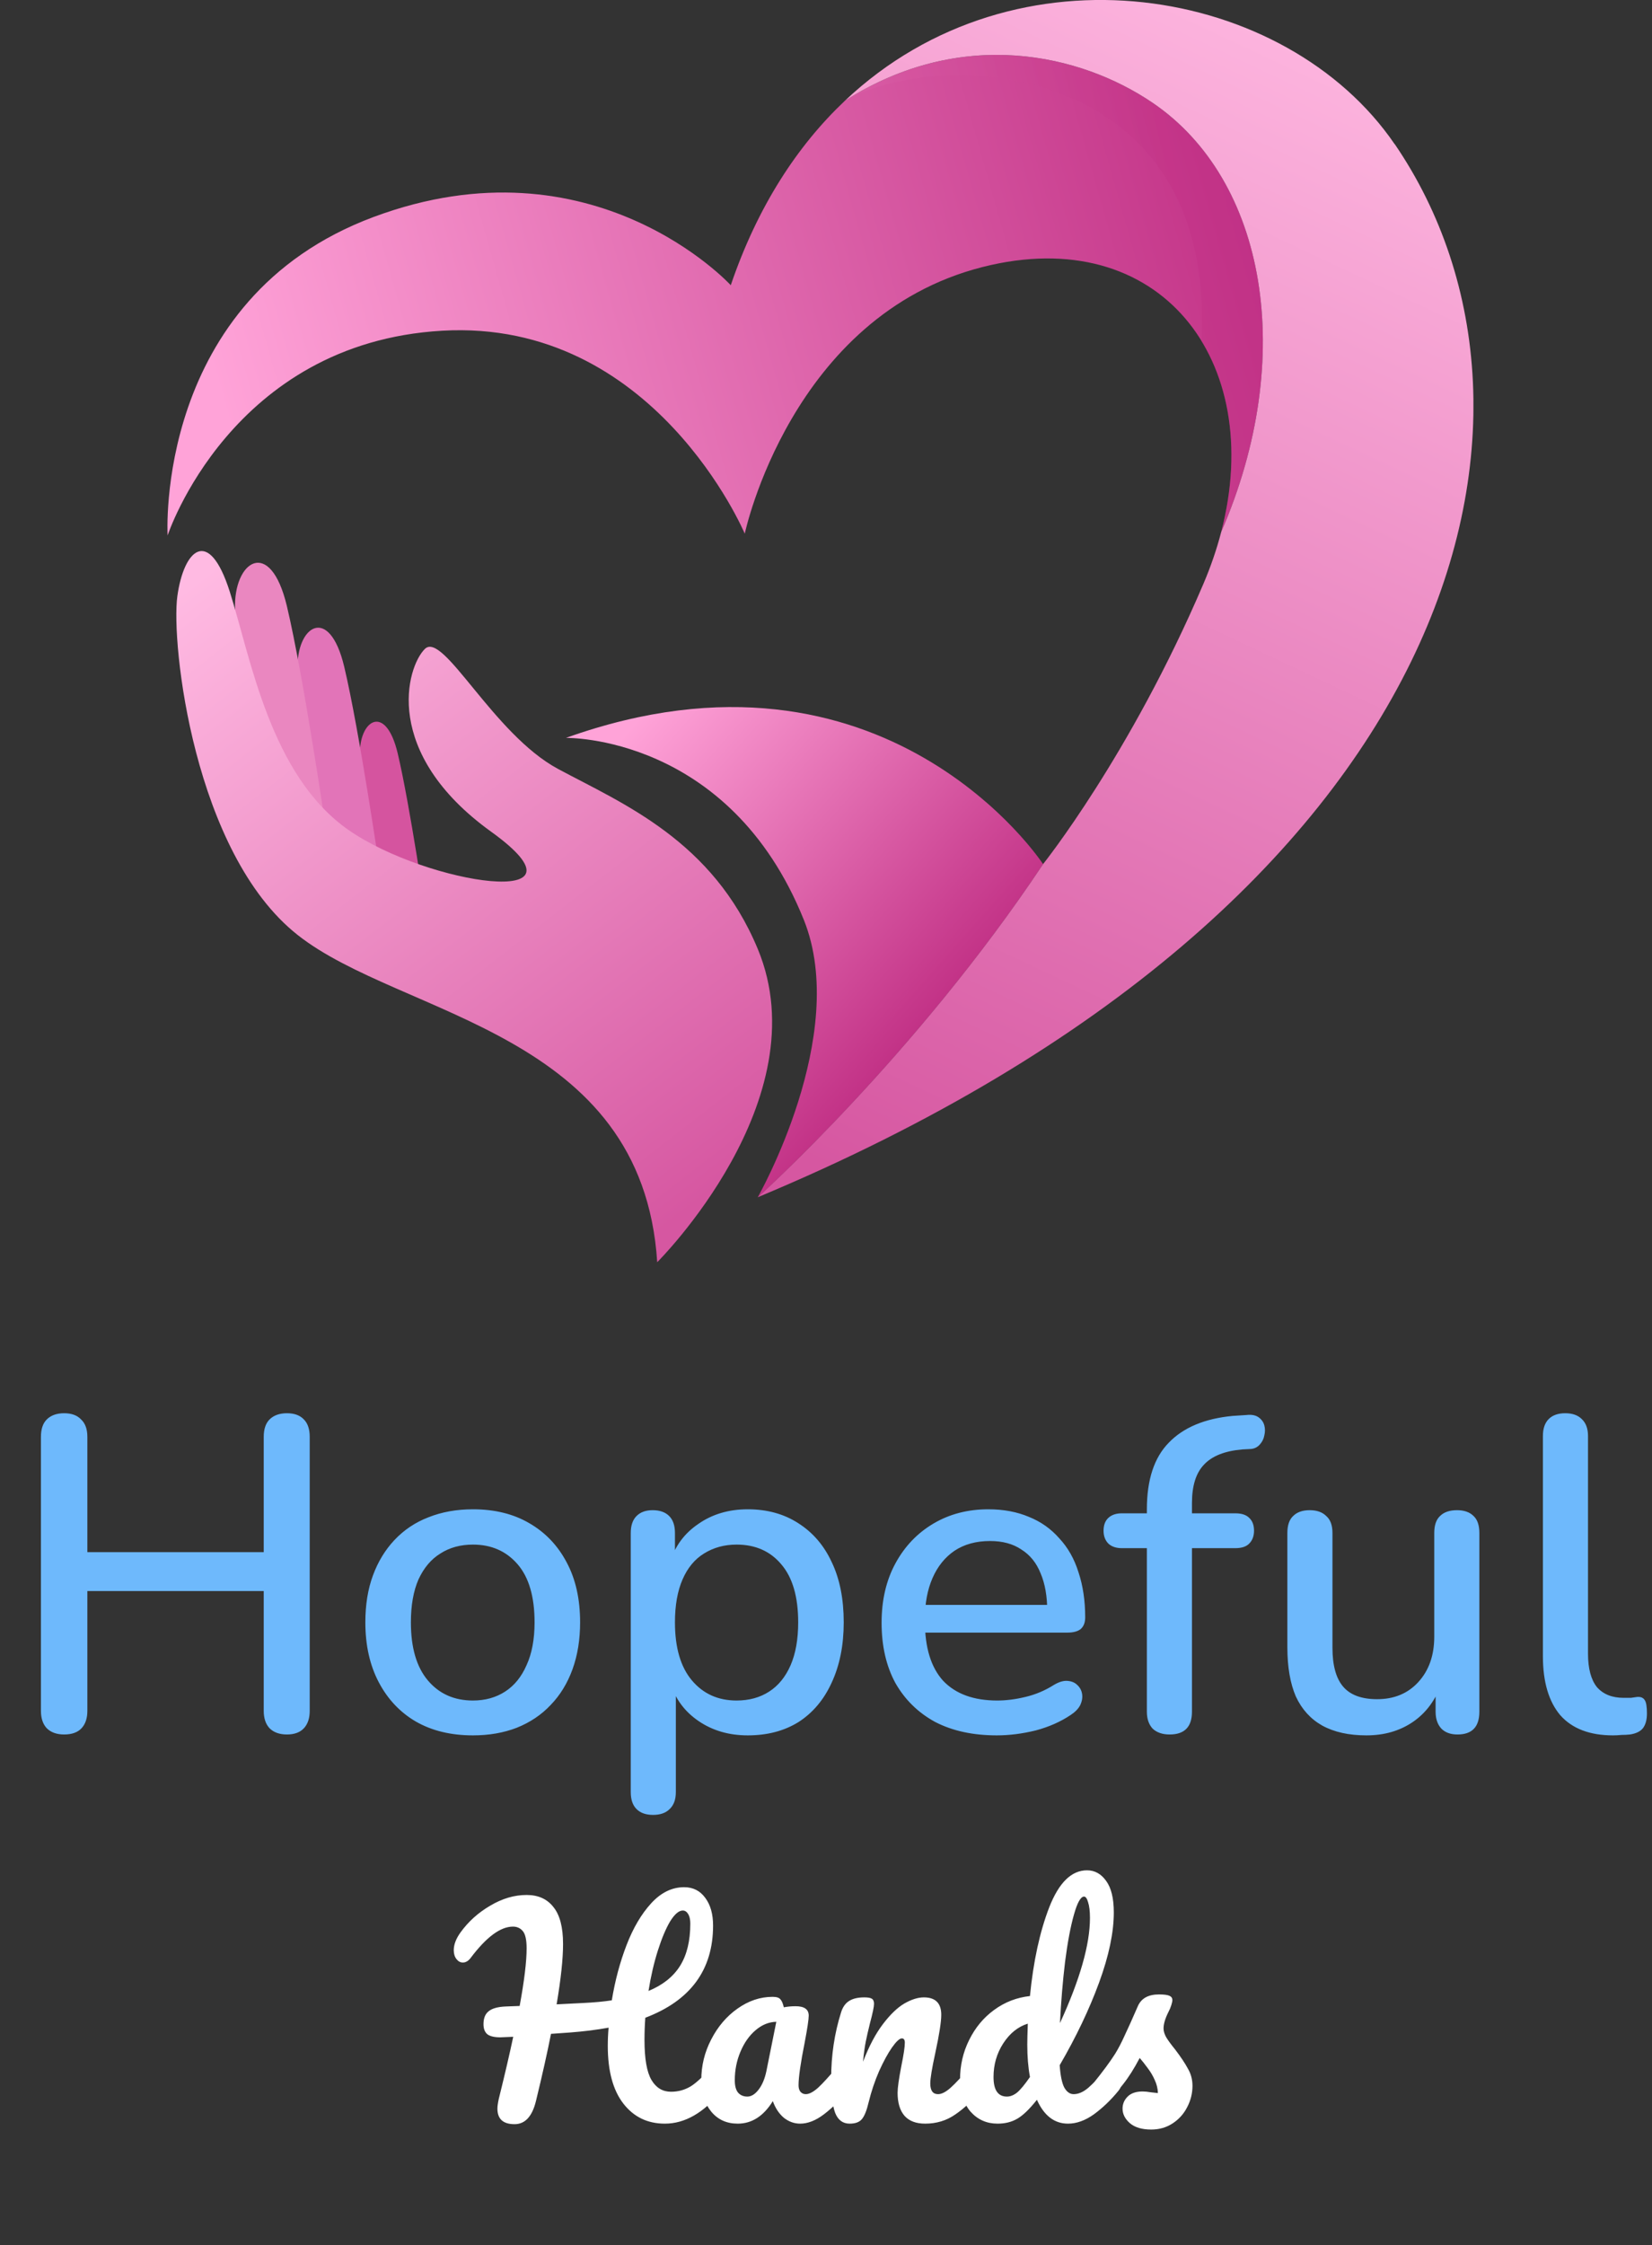 <svg width="148" height="201" viewBox="0 0 148 201" fill="none" xmlns="http://www.w3.org/2000/svg">
<rect x="0" y="0" width="148" height="201" fill="#333333" stroke="none"/>
<g clip-path="url(#clip0_57_95)">
<path d="M32.246 67.648C32.12 64.519 34.533 62.853 35.629 67.441C36.721 72.029 38.218 82.274 38.218 82.274C38.218 82.274 32.427 81.263 32.489 80.854C32.552 80.444 32.246 67.648 32.246 67.648Z" fill="#D5549F"/>
<path d="M26.662 59.947C26.509 56.084 29.488 54.025 30.839 59.693C32.191 65.362 34.038 78.013 34.038 78.013C34.038 78.013 26.886 76.765 26.965 76.258C27.043 75.751 26.666 59.947 26.666 59.947H26.662Z" fill="#E274B8"/>
<path d="M21.059 54.551C20.886 50.256 24.203 47.97 25.703 54.267C27.204 60.567 29.26 74.631 29.26 74.631C29.26 74.631 19.747 64.886 19.833 64.324C19.919 63.762 21.063 54.547 21.063 54.547L21.059 54.551Z" fill="#EA87C0"/>
<path d="M58.879 113C57.551 92.276 35.959 91.048 26.658 83.698C17.354 76.348 15.31 57.587 15.888 53.377C16.466 49.168 18.713 47.088 20.584 52.967C22.454 58.847 24.199 69.435 31.256 74.327C38.313 79.219 53.822 81.528 44.006 74.463C34.187 67.398 36.419 59.713 38.065 58.094C39.712 56.475 44.179 65.721 49.999 68.842C55.818 71.959 63.865 75.259 67.893 84.969C73.496 98.483 58.879 113 58.879 113Z" fill="url(#paint0_linear_57_95)"/>
<path d="M103.237 9.187C96.813 4.838 86.148 2.349 75.681 9.031C71.437 13.042 67.869 18.48 65.468 25.534C65.468 25.534 53.162 12.094 33.472 19.424C13.786 26.755 15.016 47.935 15.016 47.935C15.016 47.935 20.678 30.687 39.629 29.607C58.616 28.522 66.722 47.779 66.722 47.779C66.722 47.779 70.848 28.261 88.035 23.903C103.882 19.889 113.418 32.244 109.406 47.623C116.22 31.947 113.446 16.097 103.237 9.187Z" fill="url(#paint1_linear_57_95)"/>
<path d="M93.445 77.362C93.445 77.362 79.355 55.823 50.702 66.06C50.702 66.06 65.343 65.756 72.015 82.352C76.164 92.674 67.881 107.191 67.881 107.191C67.881 107.191 82.015 94.524 93.445 77.366V77.362Z" fill="url(#paint2_linear_57_95)"/>
<path d="M124.947 12.909C115.257 -1.276 91.037 -5.481 75.681 9.031C86.148 2.349 96.813 4.838 103.237 9.187C113.442 16.097 116.216 31.947 109.406 47.623C109.009 49.152 108.479 50.709 107.807 52.281C101.257 67.605 93.449 77.358 93.449 77.358C82.015 94.516 67.885 107.183 67.885 107.183C131.206 80.791 141.576 37.23 124.955 12.905L124.947 12.909Z" fill="url(#paint3_linear_57_95)"/>
<path style="mix-blend-mode:multiply" opacity="0.29" d="M107.634 30.527V30.531C110.341 34.963 111.127 41.014 109.402 47.623C116.216 31.947 113.442 16.097 103.233 9.187C96.809 4.838 86.145 2.349 75.677 9.031C84.137 4.147 108.99 5.345 107.63 30.523L107.634 30.527Z" fill="url(#paint4_linear_57_95)"/>
<path style="mix-blend-mode:multiply" opacity="0.29" d="M88.325 71.803C85.249 85.024 74.07 101.105 67.881 107.187C67.881 107.187 82.015 94.52 93.445 77.362C93.445 77.362 91.744 74.764 88.325 71.803Z" fill="url(#paint5_linear_57_95)"/>
</g>
<path d="M5.747 155.28C5.08 155.28 4.56 155.093 4.187 154.72C3.84 154.347 3.667 153.827 3.667 153.16V128.64C3.667 127.947 3.84 127.427 4.187 127.08C4.56 126.707 5.08 126.52 5.747 126.52C6.413 126.52 6.92 126.707 7.267 127.08C7.64 127.427 7.827 127.947 7.827 128.64V138.96H23.627V128.64C23.627 127.947 23.8 127.427 24.147 127.08C24.52 126.707 25.04 126.52 25.707 126.52C26.373 126.52 26.88 126.707 27.227 127.08C27.573 127.427 27.747 127.947 27.747 128.64V153.16C27.747 153.827 27.573 154.347 27.227 154.72C26.88 155.093 26.373 155.28 25.707 155.28C25.04 155.28 24.52 155.093 24.147 154.72C23.8 154.347 23.627 153.827 23.627 153.16V142.44H7.827V153.16C7.827 153.827 7.653 154.347 7.307 154.72C6.96 155.093 6.44 155.28 5.747 155.28ZM42.371 155.36C40.397 155.36 38.691 154.947 37.251 154.12C35.837 153.293 34.731 152.12 33.931 150.6C33.131 149.08 32.731 147.293 32.731 145.24C32.731 143.667 32.957 142.267 33.411 141.04C33.864 139.813 34.504 138.76 35.331 137.88C36.184 136.973 37.197 136.293 38.371 135.84C39.571 135.36 40.904 135.12 42.371 135.12C44.317 135.12 45.997 135.533 47.411 136.36C48.851 137.187 49.971 138.36 50.771 139.88C51.571 141.373 51.971 143.16 51.971 145.24C51.971 146.787 51.744 148.187 51.291 149.44C50.837 150.693 50.184 151.76 49.331 152.64C48.504 153.52 47.491 154.2 46.291 154.68C45.117 155.133 43.811 155.36 42.371 155.36ZM42.371 152.24C43.464 152.24 44.424 151.973 45.251 151.44C46.077 150.907 46.717 150.12 47.171 149.08C47.651 148.04 47.891 146.76 47.891 145.24C47.891 142.947 47.384 141.213 46.371 140.04C45.357 138.867 44.024 138.28 42.371 138.28C41.251 138.28 40.277 138.547 39.451 139.08C38.624 139.587 37.971 140.36 37.491 141.4C37.037 142.44 36.811 143.72 36.811 145.24C36.811 147.507 37.317 149.24 38.331 150.44C39.344 151.64 40.691 152.24 42.371 152.24ZM58.508 162.48C57.868 162.48 57.375 162.307 57.028 161.96C56.681 161.613 56.508 161.107 56.508 160.44V137.24C56.508 136.573 56.681 136.067 57.028 135.72C57.375 135.373 57.855 135.2 58.468 135.2C59.108 135.2 59.601 135.373 59.948 135.72C60.295 136.067 60.468 136.573 60.468 137.24V140.72L60.028 139.88C60.455 138.44 61.295 137.293 62.548 136.44C63.801 135.56 65.281 135.12 66.988 135.12C68.721 135.12 70.228 135.533 71.508 136.36C72.815 137.187 73.815 138.347 74.508 139.84C75.228 141.333 75.588 143.133 75.588 145.24C75.588 147.293 75.228 149.093 74.508 150.64C73.815 152.16 72.828 153.333 71.548 154.16C70.268 154.96 68.748 155.36 66.988 155.36C65.308 155.36 63.841 154.933 62.588 154.08C61.335 153.227 60.495 152.093 60.068 150.68H60.548V160.44C60.548 161.107 60.361 161.613 59.988 161.96C59.641 162.307 59.148 162.48 58.508 162.48ZM65.988 152.24C67.108 152.24 68.081 151.973 68.908 151.44C69.735 150.907 70.375 150.12 70.828 149.08C71.281 148.04 71.508 146.76 71.508 145.24C71.508 142.947 71.001 141.213 69.988 140.04C69.001 138.867 67.668 138.28 65.988 138.28C64.895 138.28 63.921 138.547 63.068 139.08C62.241 139.587 61.601 140.36 61.148 141.4C60.695 142.44 60.468 143.72 60.468 145.24C60.468 147.507 60.975 149.24 61.988 150.44C63.001 151.64 64.335 152.24 65.988 152.24ZM89.301 155.36C87.167 155.36 85.327 154.96 83.781 154.16C82.261 153.333 81.074 152.173 80.221 150.68C79.394 149.16 78.981 147.36 78.981 145.28C78.981 143.253 79.394 141.48 80.221 139.96C81.047 138.44 82.181 137.253 83.621 136.4C85.061 135.547 86.701 135.12 88.541 135.12C89.901 135.12 91.114 135.347 92.181 135.8C93.247 136.227 94.154 136.867 94.901 137.72C95.674 138.547 96.247 139.56 96.621 140.76C97.021 141.96 97.221 143.307 97.221 144.8C97.221 145.253 97.087 145.6 96.821 145.84C96.554 146.053 96.154 146.16 95.621 146.16H82.181V143.68H94.501L93.821 144.24C93.821 142.907 93.621 141.773 93.221 140.84C92.847 139.907 92.274 139.2 91.501 138.72C90.754 138.213 89.821 137.96 88.701 137.96C87.447 137.96 86.381 138.253 85.501 138.84C84.647 139.427 83.994 140.24 83.541 141.28C83.087 142.32 82.861 143.533 82.861 144.92V145.16C82.861 147.507 83.407 149.28 84.501 150.48C85.621 151.653 87.234 152.24 89.341 152.24C90.141 152.24 90.981 152.133 91.861 151.92C92.767 151.707 93.621 151.347 94.421 150.84C94.874 150.573 95.274 150.453 95.621 150.48C95.994 150.507 96.287 150.627 96.501 150.84C96.741 151.053 96.887 151.32 96.941 151.64C96.994 151.96 96.941 152.293 96.781 152.64C96.621 152.96 96.341 153.253 95.941 153.52C95.034 154.133 93.981 154.6 92.781 154.92C91.581 155.213 90.421 155.36 89.301 155.36ZM104.786 155.28C104.146 155.28 103.639 155.107 103.266 154.76C102.919 154.387 102.746 153.88 102.746 153.24V138.6H100.506C99.999 138.6 99.599 138.467 99.306 138.2C99.013 137.907 98.866 137.52 98.866 137.04C98.866 136.533 99.013 136.147 99.306 135.88C99.599 135.613 99.999 135.48 100.506 135.48H103.906L102.746 136.56V135.12C102.746 132.48 103.399 130.493 104.706 129.16C106.013 127.8 107.919 127 110.426 126.76L111.666 126.68C112.119 126.627 112.479 126.693 112.746 126.88C113.013 127.067 113.186 127.307 113.266 127.6C113.346 127.893 113.346 128.2 113.266 128.52C113.213 128.813 113.079 129.08 112.866 129.32C112.653 129.56 112.386 129.693 112.066 129.72L111.306 129.76C109.733 129.893 108.586 130.347 107.866 131.12C107.146 131.867 106.786 133.013 106.786 134.56V136.12L106.226 135.48H110.666C111.226 135.48 111.639 135.613 111.906 135.88C112.199 136.147 112.346 136.533 112.346 137.04C112.346 137.52 112.199 137.907 111.906 138.2C111.639 138.467 111.226 138.6 110.666 138.6H106.786V153.24C106.786 154.6 106.119 155.28 104.786 155.28ZM122.413 155.36C120.84 155.36 119.52 155.067 118.453 154.48C117.413 153.893 116.627 153.027 116.093 151.88C115.587 150.707 115.333 149.24 115.333 147.48V137.24C115.333 136.547 115.507 136.04 115.853 135.72C116.2 135.373 116.693 135.2 117.333 135.2C117.973 135.2 118.467 135.373 118.813 135.72C119.187 136.04 119.373 136.547 119.373 137.24V147.52C119.373 149.093 119.693 150.253 120.333 151C120.973 151.747 121.987 152.12 123.373 152.12C124.893 152.12 126.12 151.613 127.053 150.6C128.013 149.56 128.493 148.2 128.493 146.52V137.24C128.493 136.547 128.667 136.04 129.013 135.72C129.36 135.373 129.867 135.2 130.533 135.2C131.173 135.2 131.667 135.373 132.013 135.72C132.36 136.04 132.533 136.547 132.533 137.24V153.24C132.533 154.6 131.88 155.28 130.573 155.28C129.96 155.28 129.48 155.107 129.133 154.76C128.787 154.387 128.613 153.88 128.613 153.24V149.84L129.133 150.72C128.6 152.213 127.747 153.36 126.573 154.16C125.4 154.96 124.013 155.36 122.413 155.36ZM144.507 155.36C142.427 155.36 140.853 154.76 139.787 153.56C138.747 152.333 138.227 150.573 138.227 148.28V128.56C138.227 127.893 138.4 127.387 138.747 127.04C139.093 126.693 139.587 126.52 140.227 126.52C140.867 126.52 141.36 126.693 141.707 127.04C142.08 127.387 142.267 127.893 142.267 128.56V148.04C142.267 149.373 142.533 150.373 143.067 151.04C143.627 151.68 144.427 152 145.467 152C145.707 152 145.92 152 146.107 152C146.293 151.973 146.48 151.947 146.667 151.92C146.987 151.893 147.213 151.987 147.347 152.2C147.48 152.387 147.547 152.787 147.547 153.4C147.547 153.96 147.427 154.4 147.187 154.72C146.947 155.013 146.56 155.2 146.027 155.28C145.787 155.307 145.533 155.32 145.267 155.32C145 155.347 144.747 155.36 144.507 155.36Z" fill="#6EB9FC"/>
<path d="M64.411 184.648C64.619 184.648 64.779 184.744 64.891 184.936C65.019 185.128 65.083 185.392 65.083 185.728C65.083 186.352 64.931 186.848 64.627 187.216C63.043 189.152 61.355 190.12 59.563 190.12C58.011 190.12 56.771 189.52 55.843 188.32C54.915 187.12 54.451 185.4 54.451 183.16C54.451 182.616 54.475 182.072 54.523 181.528C53.467 181.72 52.315 181.864 51.067 181.96C50.235 182.024 49.667 182.064 49.363 182.08C49.043 183.712 48.595 185.712 48.019 188.08C47.683 189.472 47.043 190.168 46.099 190.168C45.075 190.168 44.563 189.704 44.563 188.776C44.563 188.568 44.603 188.28 44.683 187.912C45.227 185.72 45.659 183.864 45.979 182.344L44.827 182.392C44.299 182.392 43.915 182.304 43.675 182.128C43.435 181.936 43.315 181.632 43.315 181.216C43.315 180.688 43.467 180.304 43.771 180.064C44.075 179.808 44.579 179.664 45.283 179.632L46.555 179.584C46.971 177.328 47.179 175.608 47.179 174.424C47.179 173.672 47.067 173.16 46.843 172.888C46.619 172.616 46.323 172.48 45.955 172.48C44.835 172.48 43.571 173.416 42.163 175.288C41.955 175.56 41.723 175.696 41.467 175.696C41.243 175.696 41.051 175.592 40.891 175.384C40.731 175.176 40.651 174.912 40.651 174.592C40.651 174.096 40.851 173.568 41.251 173.008C41.955 172.032 42.843 171.232 43.915 170.608C44.987 169.968 46.075 169.648 47.179 169.648C48.219 169.648 49.019 170.008 49.579 170.728C50.155 171.432 50.443 172.536 50.443 174.04C50.443 175.368 50.251 177.168 49.867 179.44L52.219 179.32C53.227 179.272 54.091 179.192 54.811 179.08C55.099 177.32 55.539 175.672 56.131 174.136C56.723 172.6 57.459 171.352 58.339 170.392C59.219 169.432 60.203 168.952 61.291 168.952C62.091 168.952 62.723 169.272 63.187 169.912C63.651 170.536 63.883 171.36 63.883 172.384C63.883 176.352 61.859 179.104 57.811 180.64C57.763 181.28 57.739 181.944 57.739 182.632C57.739 184.312 57.947 185.504 58.363 186.208C58.779 186.912 59.363 187.264 60.115 187.264C60.771 187.264 61.371 187.096 61.915 186.76C62.459 186.408 63.075 185.816 63.763 184.984C63.955 184.76 64.171 184.648 64.411 184.648ZM61.171 171.04C60.819 171.04 60.443 171.36 60.043 172C59.659 172.64 59.291 173.512 58.939 174.616C58.587 175.72 58.307 176.928 58.099 178.24C59.379 177.712 60.323 176.96 60.931 175.984C61.539 175.008 61.843 173.752 61.843 172.216C61.843 171.848 61.779 171.56 61.651 171.352C61.523 171.144 61.363 171.04 61.171 171.04ZM66.092 190.12C65.1 190.12 64.308 189.76 63.716 189.04C63.124 188.32 62.828 187.376 62.828 186.208C62.828 184.928 63.124 183.72 63.716 182.584C64.308 181.432 65.092 180.512 66.068 179.824C67.06 179.12 68.108 178.768 69.212 178.768C69.564 178.768 69.796 178.84 69.908 178.984C70.036 179.112 70.14 179.352 70.22 179.704C70.556 179.64 70.908 179.608 71.276 179.608C72.06 179.608 72.452 179.888 72.452 180.448C72.452 180.784 72.332 181.584 72.092 182.848C71.724 184.688 71.54 185.968 71.54 186.688C71.54 186.928 71.596 187.12 71.708 187.264C71.836 187.408 71.996 187.48 72.188 187.48C72.492 187.48 72.86 187.288 73.292 186.904C73.724 186.504 74.308 185.864 75.044 184.984C75.236 184.76 75.452 184.648 75.692 184.648C75.9 184.648 76.06 184.744 76.172 184.936C76.3 185.128 76.364 185.392 76.364 185.728C76.364 186.368 76.212 186.864 75.908 187.216C75.252 188.032 74.556 188.72 73.82 189.28C73.084 189.84 72.372 190.12 71.684 190.12C71.156 190.12 70.668 189.944 70.22 189.592C69.788 189.224 69.46 188.728 69.236 188.104C68.404 189.448 67.356 190.12 66.092 190.12ZM66.956 187.696C67.308 187.696 67.644 187.488 67.964 187.072C68.284 186.656 68.516 186.104 68.66 185.416L69.548 181C68.876 181.016 68.252 181.272 67.676 181.768C67.116 182.248 66.668 182.888 66.332 183.688C65.996 184.488 65.828 185.336 65.828 186.232C65.828 186.728 65.924 187.096 66.116 187.336C66.324 187.576 66.604 187.696 66.956 187.696ZM76.118 190.12C75.51 190.12 75.078 189.8 74.822 189.16C74.582 188.52 74.462 187.496 74.462 186.088C74.462 184.008 74.758 182.032 75.35 180.16C75.494 179.696 75.726 179.36 76.046 179.152C76.382 178.928 76.846 178.816 77.438 178.816C77.758 178.816 77.982 178.856 78.11 178.936C78.238 179.016 78.302 179.168 78.302 179.392C78.302 179.648 78.182 180.224 77.942 181.12C77.782 181.76 77.654 182.32 77.558 182.8C77.462 183.28 77.382 183.872 77.318 184.576C77.846 183.2 78.438 182.08 79.094 181.216C79.75 180.352 80.39 179.736 81.014 179.368C81.654 179 82.238 178.816 82.766 178.816C83.806 178.816 84.326 179.336 84.326 180.376C84.326 181 84.15 182.128 83.798 183.76C83.494 185.152 83.342 186.072 83.342 186.52C83.342 187.16 83.574 187.48 84.038 187.48C84.358 187.48 84.734 187.288 85.166 186.904C85.614 186.504 86.206 185.864 86.942 184.984C87.134 184.76 87.35 184.648 87.59 184.648C87.798 184.648 87.958 184.744 88.07 184.936C88.198 185.128 88.262 185.392 88.262 185.728C88.262 186.368 88.11 186.864 87.806 187.216C87.118 188.064 86.374 188.76 85.574 189.304C84.79 189.848 83.894 190.12 82.886 190.12C82.07 190.12 81.454 189.888 81.038 189.424C80.622 188.944 80.414 188.256 80.414 187.36C80.414 186.912 80.526 186.112 80.75 184.96C80.958 183.952 81.062 183.256 81.062 182.872C81.062 182.616 80.974 182.488 80.798 182.488C80.59 182.488 80.294 182.76 79.91 183.304C79.542 183.832 79.158 184.536 78.758 185.416C78.374 186.296 78.062 187.224 77.822 188.2C77.646 188.952 77.438 189.464 77.198 189.736C76.974 189.992 76.614 190.12 76.118 190.12ZM99.952 184.648C100.16 184.648 100.32 184.744 100.432 184.936C100.56 185.128 100.624 185.392 100.624 185.728C100.624 186.368 100.472 186.864 100.168 187.216C99.512 188.016 98.792 188.704 98.008 189.28C97.224 189.84 96.448 190.12 95.68 190.12C94.464 190.12 93.536 189.408 92.896 187.984C92.224 188.832 91.632 189.4 91.12 189.688C90.624 189.976 90.04 190.12 89.368 190.12C88.392 190.12 87.584 189.76 86.944 189.04C86.32 188.304 86.008 187.352 86.008 186.184C86.008 184.904 86.28 183.72 86.824 182.632C87.368 181.528 88.112 180.632 89.056 179.944C90.016 179.24 91.088 178.824 92.272 178.696C92.576 175.592 93.152 172.944 94 170.752C94.864 168.544 95.992 167.44 97.384 167.44C98.072 167.44 98.64 167.752 99.088 168.376C99.552 169 99.784 169.944 99.784 171.208C99.784 173 99.344 175.096 98.464 177.496C97.584 179.896 96.408 182.36 94.936 184.888C95 185.816 95.136 186.48 95.344 186.88C95.568 187.28 95.848 187.48 96.184 187.48C96.616 187.48 97.056 187.288 97.504 186.904C97.952 186.52 98.552 185.88 99.304 184.984C99.496 184.76 99.712 184.648 99.952 184.648ZM97.12 169.792C96.816 169.792 96.512 170.336 96.208 171.424C95.904 172.496 95.64 173.904 95.416 175.648C95.208 177.392 95.056 179.216 94.96 181.12C96.752 177.216 97.648 174.08 97.648 171.712C97.648 171.104 97.592 170.632 97.48 170.296C97.384 169.96 97.264 169.792 97.12 169.792ZM90.208 187.696C90.512 187.696 90.816 187.576 91.12 187.336C91.424 187.08 91.808 186.616 92.272 185.944C92.112 185.08 92.032 184.112 92.032 183.04C92.032 182.656 92.048 182.032 92.08 181.168C91.2 181.44 90.464 182.032 89.872 182.944C89.296 183.84 89.008 184.84 89.008 185.944C89.008 187.112 89.408 187.696 90.208 187.696ZM103.136 190.648C102.304 190.648 101.664 190.456 101.216 190.072C100.784 189.688 100.568 189.256 100.568 188.776C100.568 188.36 100.72 188 101.024 187.696C101.328 187.392 101.776 187.24 102.368 187.24C102.576 187.24 102.816 187.264 103.088 187.312C103.376 187.344 103.592 187.368 103.736 187.384C103.72 186.968 103.624 186.576 103.448 186.208C103.288 185.84 103.08 185.488 102.824 185.152C102.568 184.8 102.328 184.496 102.104 184.24C101.608 185.184 101.112 185.968 100.616 186.592C100.136 187.216 99.608 187.808 99.031 188.368C98.743 188.656 98.439 188.8 98.12 188.8C97.864 188.8 97.656 188.712 97.496 188.536C97.335 188.344 97.255 188.112 97.255 187.84C97.255 187.52 97.368 187.224 97.591 186.952L97.903 186.568C98.784 185.48 99.448 184.584 99.895 183.88C100.184 183.416 100.472 182.864 100.76 182.224C101.064 181.584 101.456 180.712 101.936 179.608C102.24 178.904 102.872 178.552 103.832 178.552C104.28 178.552 104.592 178.592 104.768 178.672C104.944 178.752 105.032 178.88 105.032 179.056C105.032 179.152 105 179.304 104.936 179.512C104.872 179.72 104.784 179.928 104.672 180.136C104.384 180.712 104.24 181.2 104.24 181.6C104.24 181.84 104.32 182.104 104.48 182.392C104.656 182.68 104.92 183.04 105.272 183.472C105.784 184.144 106.168 184.72 106.424 185.2C106.696 185.664 106.832 186.176 106.832 186.736C106.832 187.408 106.672 188.048 106.352 188.656C106.048 189.248 105.616 189.728 105.056 190.096C104.496 190.464 103.856 190.648 103.136 190.648Z" fill="white"/>
<defs>
<linearGradient id="paint0_linear_57_95" x1="20.375" y1="49.792" x2="64.254" y2="106.326" gradientUnits="userSpaceOnUse">
<stop stop-color="#FFBAE2"/>
<stop offset="0.52" stop-color="#EA87C0"/>
<stop offset="1" stop-color="#D657A1"/>
</linearGradient>
<linearGradient id="paint1_linear_57_95" x1="22.902" y1="47.03" x2="117.679" y2="20.142" gradientUnits="userSpaceOnUse">
<stop stop-color="#FFA3D8"/>
<stop offset="1" stop-color="#BF2C82"/>
</linearGradient>
<linearGradient id="paint2_linear_57_95" x1="53.743" y1="68.252" x2="83.072" y2="94.198" gradientUnits="userSpaceOnUse">
<stop stop-color="#FFA3D8"/>
<stop offset="0.66" stop-color="#D5549F"/>
<stop offset="1" stop-color="#BF2C82"/>
</linearGradient>
<linearGradient id="paint3_linear_57_95" x1="118.919" y1="-3.324" x2="69.253" y2="102.282" gradientUnits="userSpaceOnUse">
<stop stop-color="#FFBAE2"/>
<stop offset="1" stop-color="#D657A1"/>
</linearGradient>
<linearGradient id="paint4_linear_57_95" x1="52.942" y1="35.451" x2="107.504" y2="24.21" gradientUnits="userSpaceOnUse">
<stop stop-color="#FFA3D8"/>
<stop offset="0.66" stop-color="#D5549F"/>
<stop offset="1" stop-color="#BF2C82"/>
</linearGradient>
<linearGradient id="paint5_linear_57_95" x1="53.743" y1="68.253" x2="83.072" y2="94.198" gradientUnits="userSpaceOnUse">
<stop stop-color="#FFA3D8"/>
<stop offset="0.66" stop-color="#D5549F"/>
<stop offset="1" stop-color="#BF2C82"/>
</linearGradient>
<clipPath id="clip0_57_95">
<rect width="117" height="113" fill="white" transform="translate(15)"/>
</clipPath>
</defs>
</svg>
